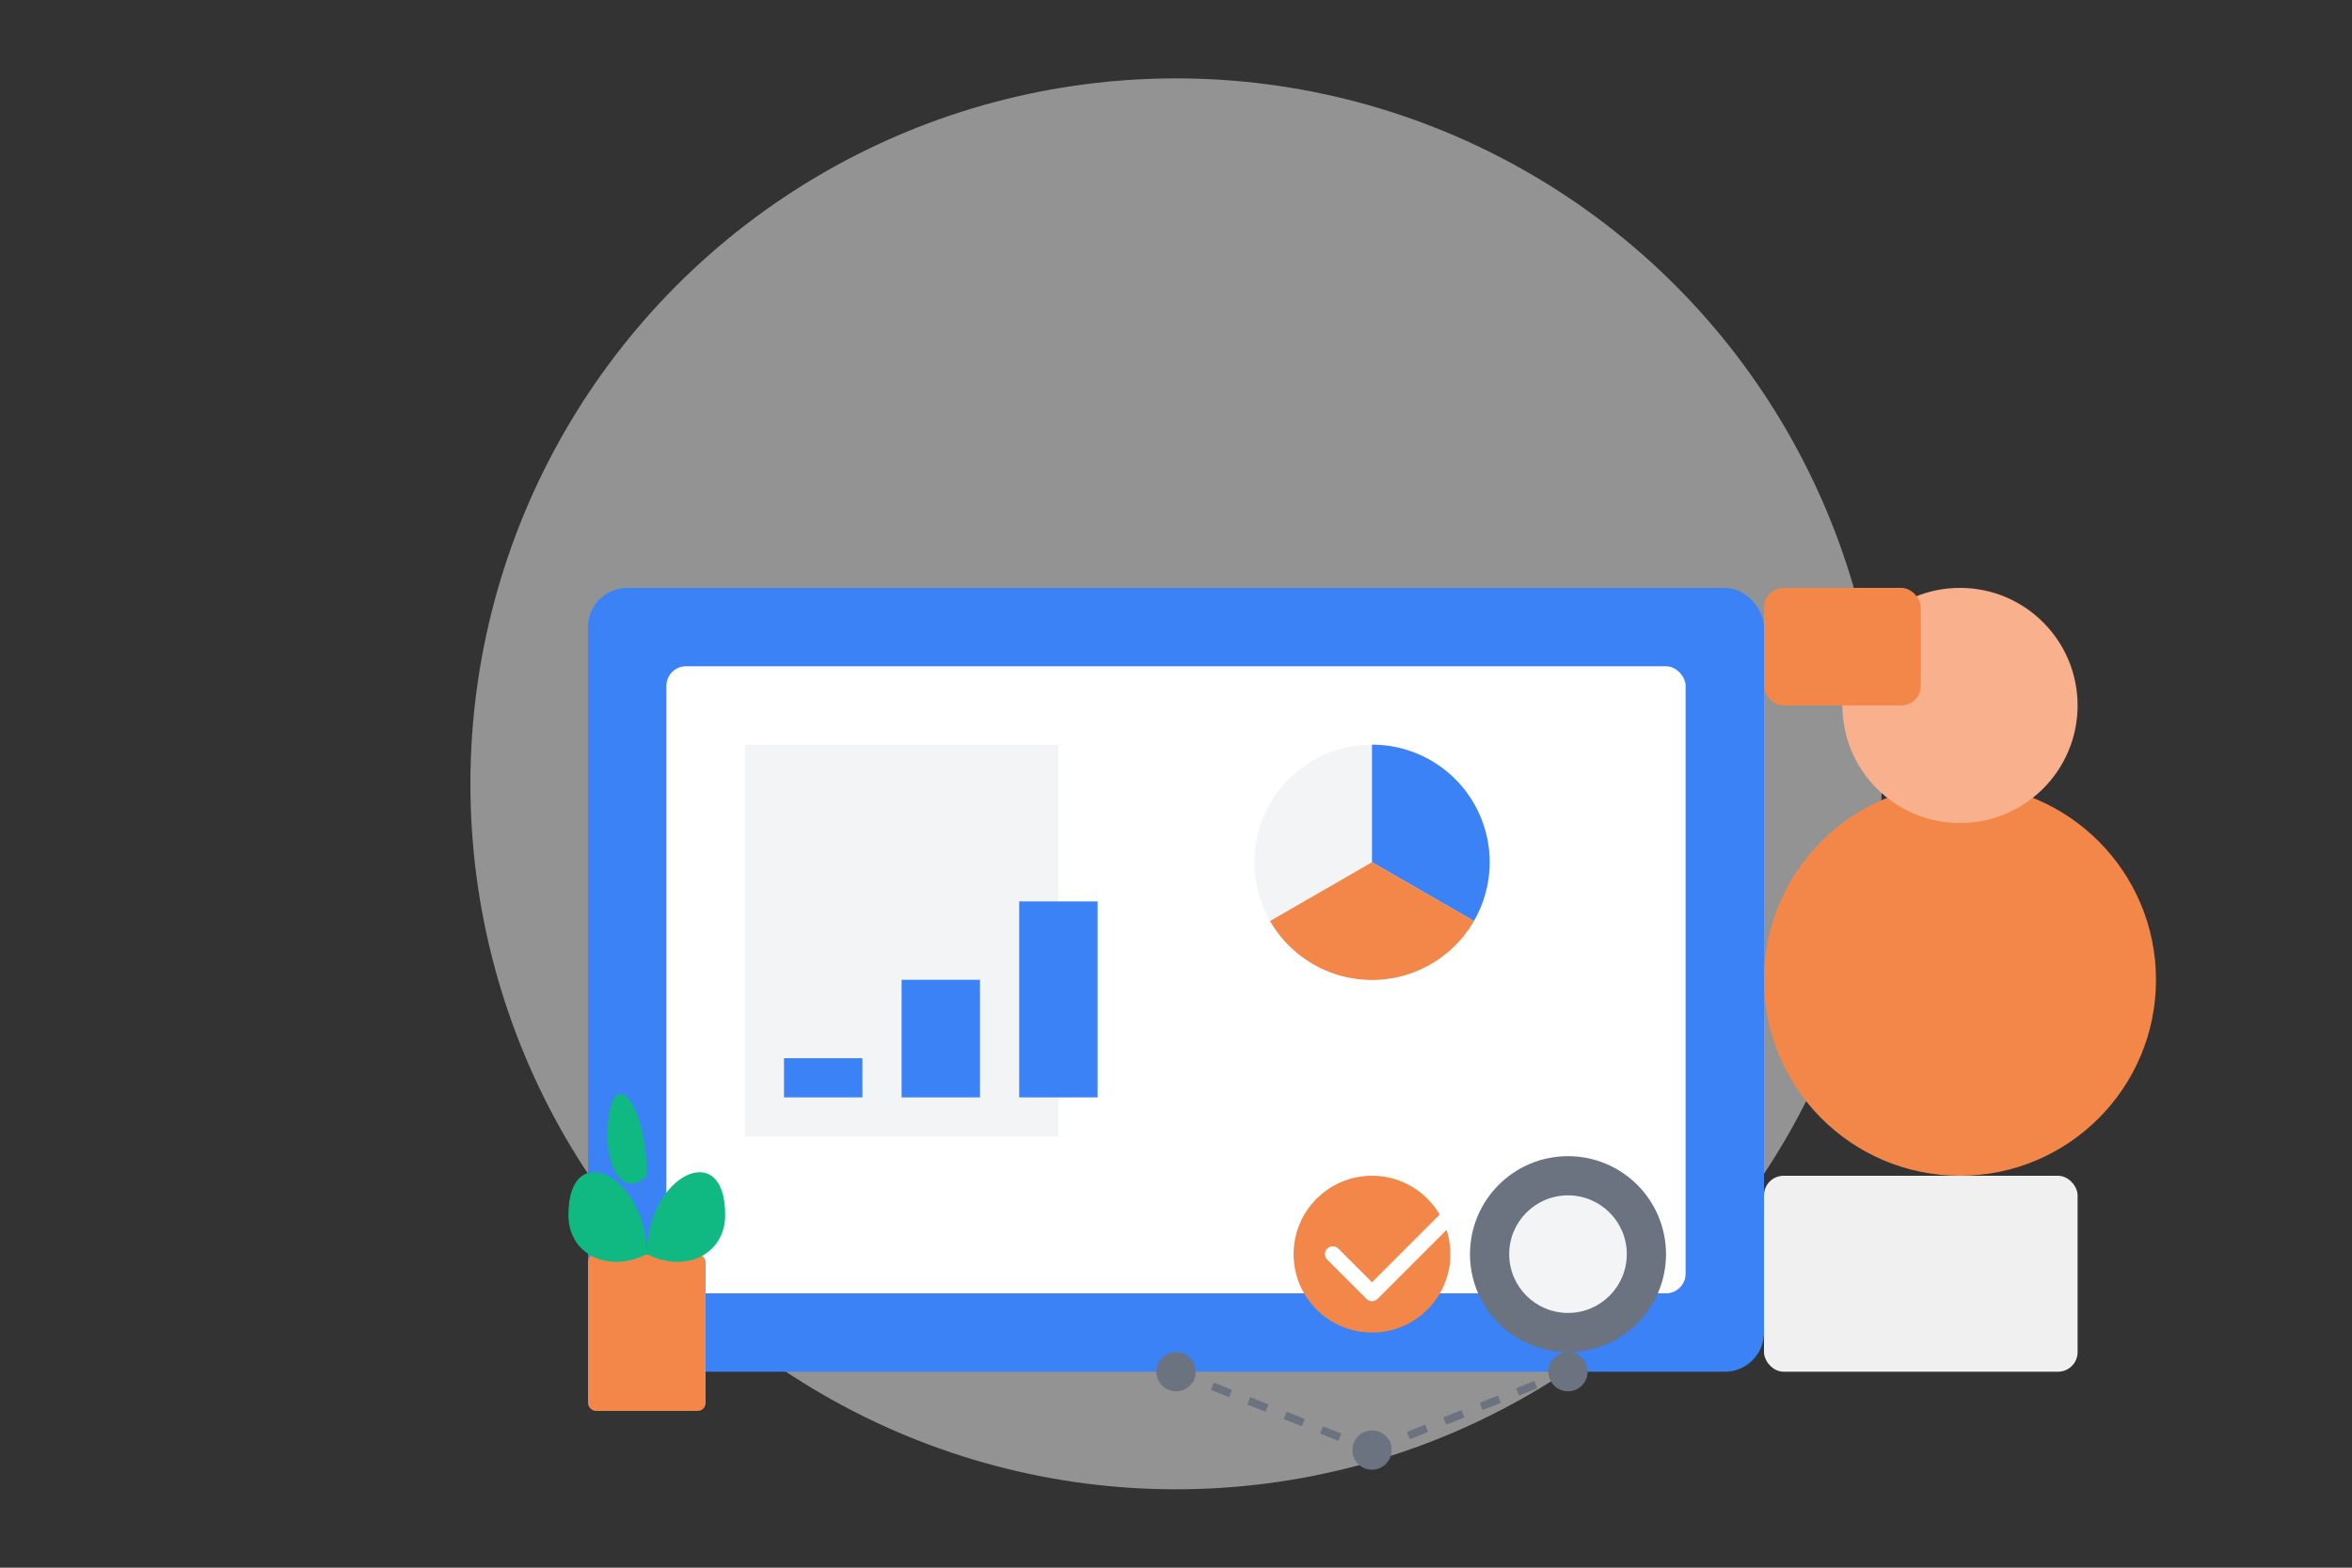 <svg width="600" height="400" viewBox="0 0 600 400" fill="none" xmlns="http://www.w3.org/2000/svg">
  <rect x="0" y="0" width="600" height="400" fill="#333333" stroke="none"/>
  <!-- Background circle -->
  <circle cx="300" cy="200" r="180" fill="#f5f5f5" opacity="0.5"/>
  
  <!-- Laptop -->
  <rect x="150" y="150" width="300" height="200" rx="10" fill="#3B82F6"/>
  <rect x="170" y="170" width="260" height="160" rx="5" fill="white"/>
  
  <!-- Screen content -->
  <!-- Charts -->
  <rect x="190" y="190" width="80" height="100" fill="#F3F4F6"/>
  <rect x="200" y="270" width="20" height="10" fill="#3B82F6"/>
  <rect x="230" y="250" width="20" height="30" fill="#3B82F6"/>
  <rect x="260" y="230" width="20" height="50" fill="#3B82F6"/>
  
  <!-- Pie chart -->
  <circle cx="350" cy="220" r="30" fill="#F3F4F6"/>
  <path d="M350 220 L350 190 A30 30 0 0 1 376 235 Z" fill="#3B82F6"/>
  <path d="M350 220 L376 235 A30 30 0 0 1 324 235 Z" fill="#f28749"/>
  
  <!-- Person -->
  <circle cx="500" cy="250" r="50" fill="#f28749"/>
  <circle cx="500" cy="180" r="30" fill="#f9b08c"/>
  <rect x="470" y="210" width="60" height="80" rx="10" fill="#f28749"/>
  
  <!-- Tablet in hands -->
  <rect x="450" y="300" width="80" height="50" rx="5" fill="#f0f0f0"/>
  
  <!-- Gear icon -->
  <circle cx="400" cy="320" r="25" fill="#6B7280"/>
  <circle cx="400" cy="320" r="15" fill="#F3F4F6"/>
  <path d="M400 295 L405 300 L395 300 Z" fill="#6B7280"/>
  <path d="M400 345 L405 340 L395 340 Z" fill="#6B7280"/>
  <path d="M375 320 L380 325 L380 315 Z" fill="#6B7280"/>
  <path d="M425 320 L420 325 L420 315 Z" fill="#6B7280"/>
  
  <!-- Notification icon -->
  <rect x="450" y="150" width="40" height="30" rx="5" fill="#f28749"/>
  
  <!-- Checkmark icon -->
  <circle cx="350" cy="320" r="20" fill="#f28749"/>
  <path d="M340 320 L350 330 L370 310" stroke="white" stroke-width="4" stroke-linecap="round" stroke-linejoin="round"/>
  
  <!-- Connecting dots and lines -->
  <circle cx="300" cy="350" r="5" fill="#6B7280"/>
  <circle cx="350" cy="370" r="5" fill="#6B7280"/>
  <circle cx="400" cy="350" r="5" fill="#6B7280"/>
  <line x1="300" y1="350" x2="350" y2="370" stroke="#6B7280" stroke-width="2" stroke-dasharray="5 5"/>
  <line x1="350" y1="370" x2="400" y2="350" stroke="#6B7280" stroke-width="2" stroke-dasharray="5 5"/>
  
  <!-- Plant -->
  <rect x="150" y="320" width="30" height="40" rx="2" fill="#f28749"/>
  <path d="M165 320 C165 300 145 290 145 310 C145 320 155 325 165 320" fill="#10B981"/>
  <path d="M165 320 C165 300 185 290 185 310 C185 320 175 325 165 320" fill="#10B981"/>
  <path d="M165 300 C165 280 155 270 155 290 C155 300 160 305 165 300" fill="#10B981"/>
</svg> 